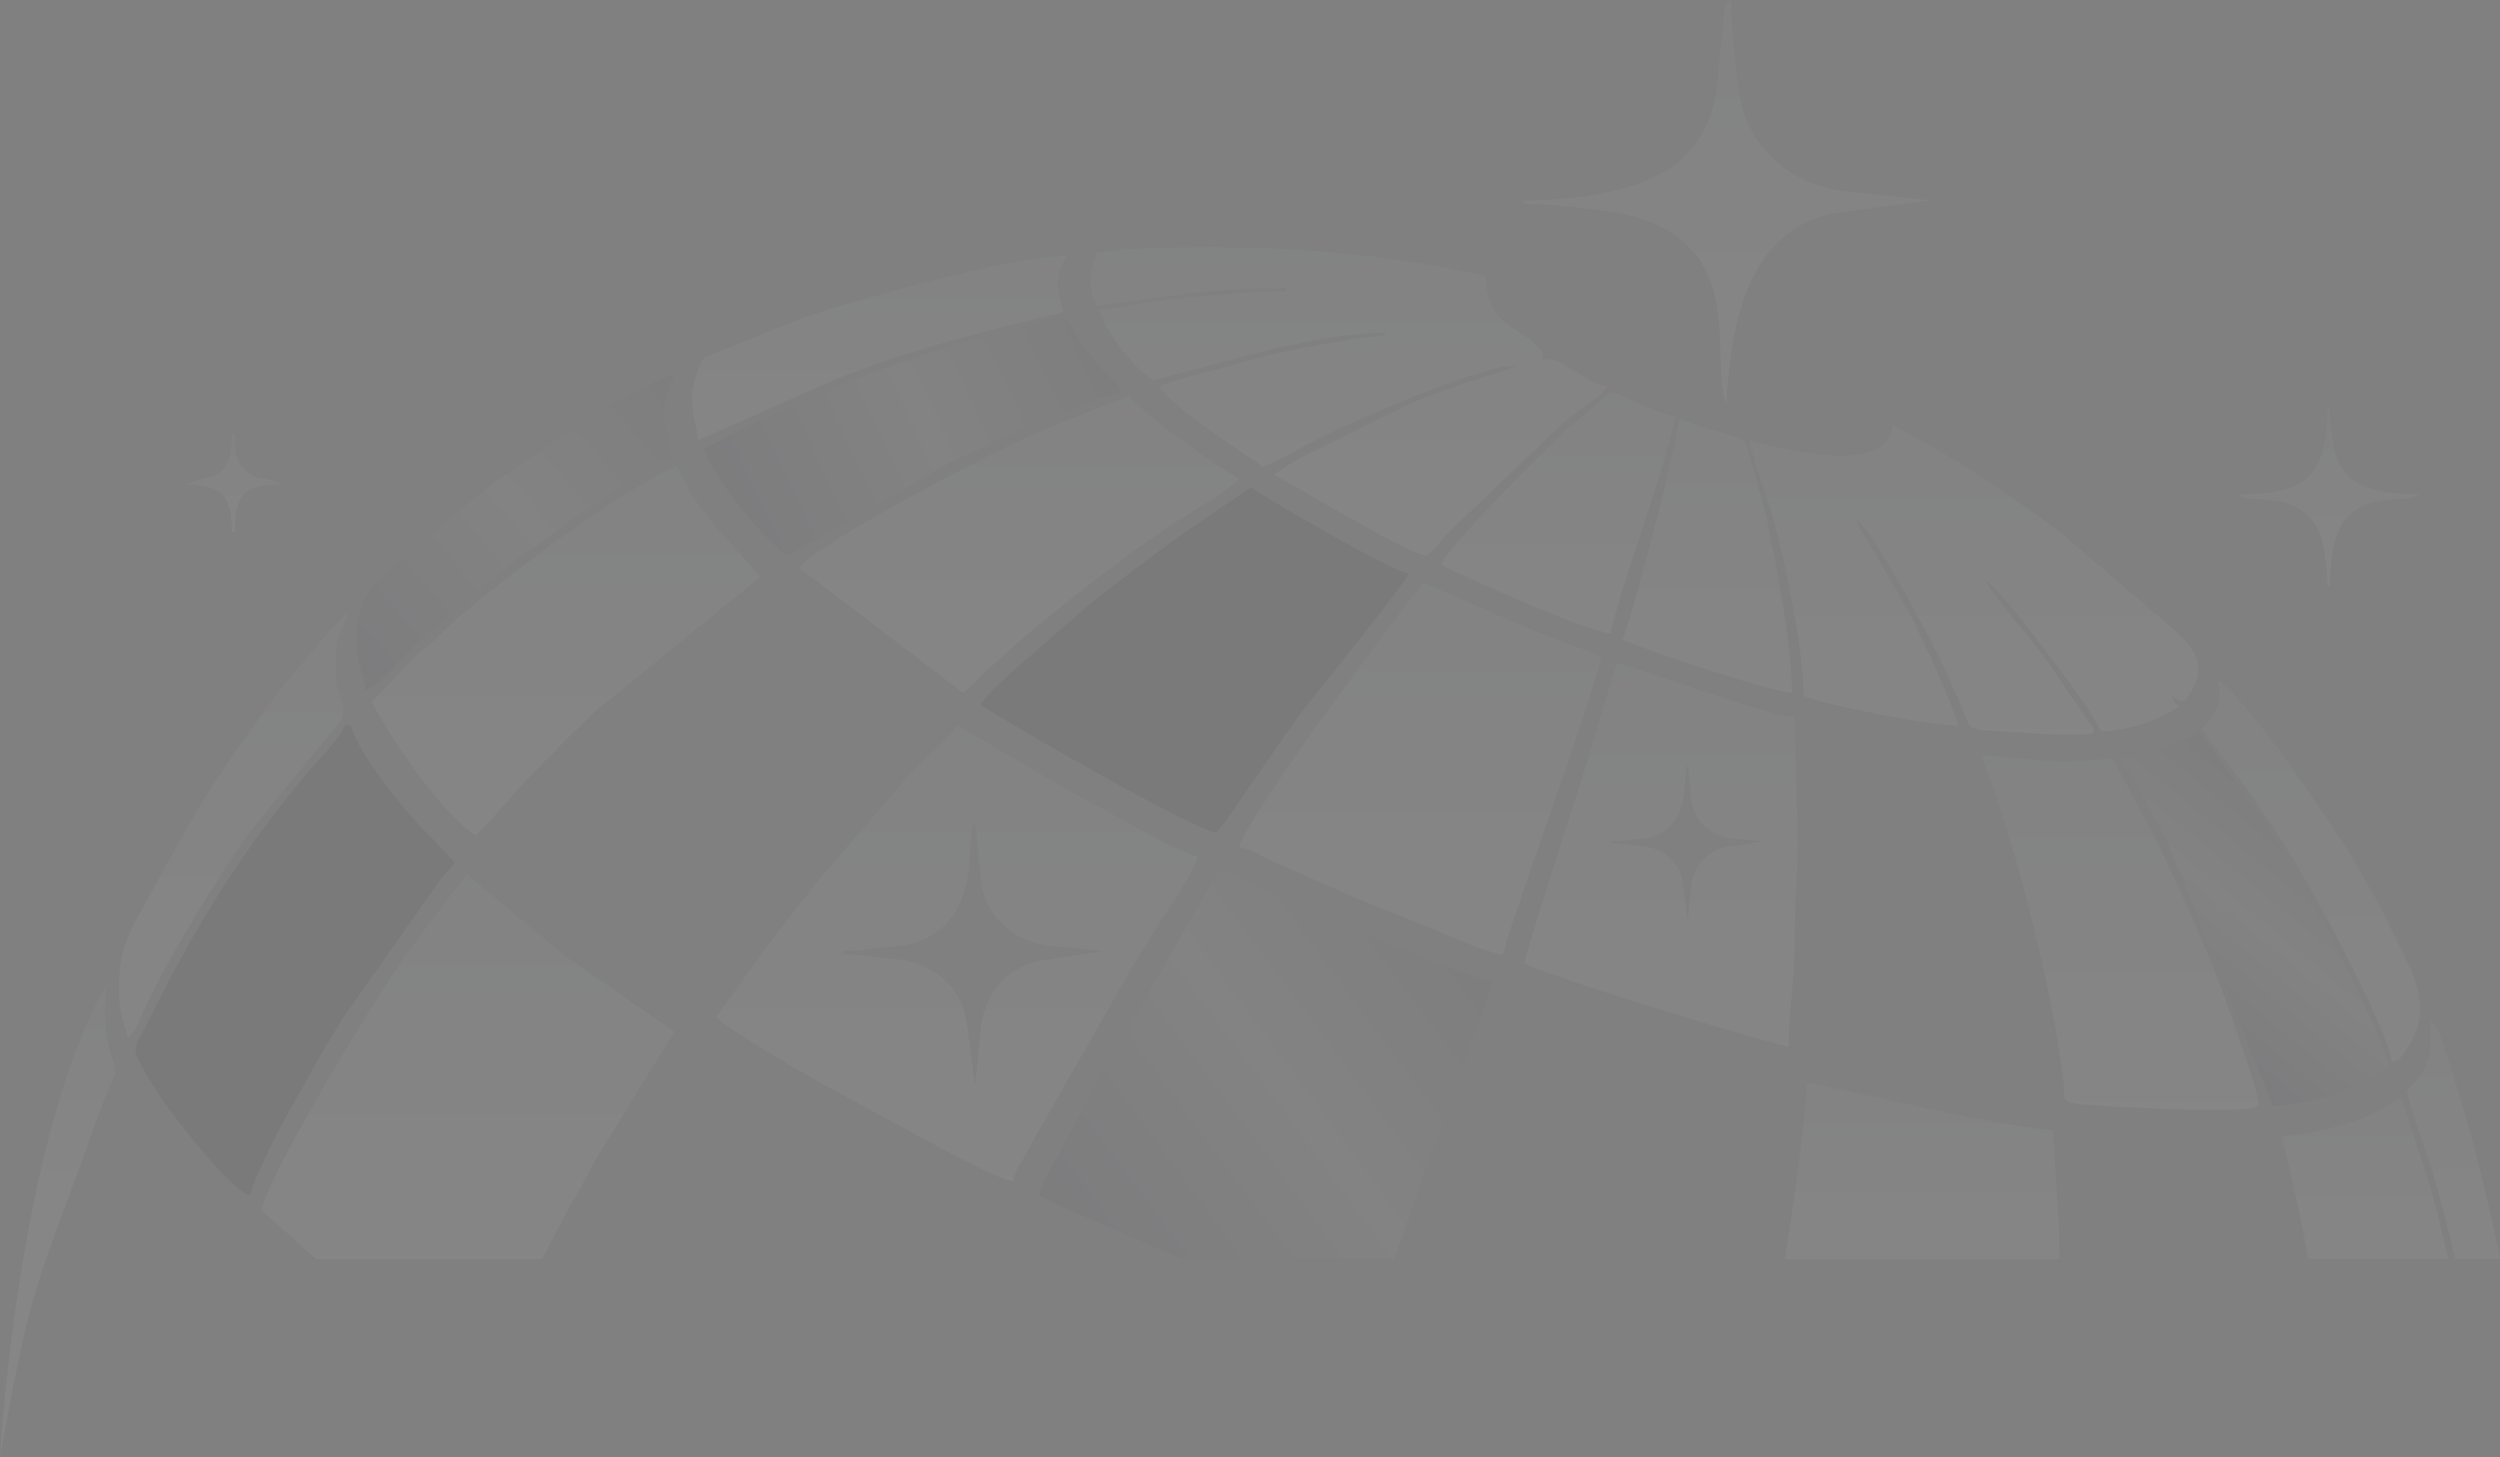<svg width="1031" height="601" viewBox="0 0 1031 601" fill="none" xmlns="http://www.w3.org/2000/svg">
<rect x="0" y="0" width="1031" height="601" fill="#808080" stroke="none"/>
<g opacity="0.05">
<path fill-rule="evenodd" clip-rule="evenodd" d="M295.328 419.445L317.924 388.066C320.129 385.1 321.575 383.652 323.917 380.548C341.76 356.48 356.64 341.445 374.138 320.48C376.273 317.928 378.409 316.066 380.82 313.652C385.574 308.894 391.016 304.549 394.598 299.239C412.372 308.687 432.763 322.204 454.669 333.583C463.97 338.411 485.463 351.238 493.868 353.238C493.454 358.618 478.712 379.514 474.923 385.859C471.341 391.79 468.516 395.859 465.21 401.928L426.838 469.03C424.978 472.686 424.152 474.065 422.085 477.789C420.018 481.513 418.847 482.616 417.814 487.03C411.82 486.547 391.842 475.375 385.918 472.341L339.762 447.375C331.702 442.893 298.153 423.307 295.328 419.445ZM348.029 392.272V393.514C352.438 393.514 356.295 394.135 359.878 394.548C364.287 395.1 368.282 395.238 372.071 395.859C386.331 398.203 397.353 408.341 398.938 423.1L402.107 447.582L404.518 423.514C406.102 409.307 416.092 397.859 430.972 395.859L455.565 392.204L431.385 389.928C417.469 387.652 406.171 377.652 404.587 363.238L402.107 338.687C397.629 345.169 405.483 374.273 382.887 386.479C375.171 390.617 369.178 390.066 360.498 391.169C356.915 391.652 352.438 392.272 348.029 392.272Z" fill="url(#paint0_linear_77_41)"/>
<path fill-rule="evenodd" clip-rule="evenodd" d="M130.474 519.237H223.612C229.674 507.306 235.117 497.237 236.77 494.479C240.49 488.41 243.108 482.686 246.828 476.341L278.173 425.514L233.326 394.342C230.915 392.548 230.157 391.583 227.952 389.928L192.405 360.48L168.225 392.686C157.341 407.238 111.874 481.789 107.809 499.099L129.854 518.754L130.474 519.237Z" fill="url(#paint1_linear_77_41)"/>
<path fill-rule="evenodd" clip-rule="evenodd" d="M736.083 519.236C740.767 489.444 744.694 460.064 744.97 446.409C751.583 446.961 816.752 463.513 846.65 466.064L849.13 505.306C849.13 509.237 849.199 513.995 849.337 519.305H736.083V519.236Z" fill="url(#paint2_linear_77_41)"/>
<path fill-rule="evenodd" clip-rule="evenodd" d="M520.804 192.481C511.572 186.274 483.535 167.723 477.886 159.378C480.09 158.343 486.221 156.55 488.908 155.723L522.733 146.619C531.275 144.688 537.268 143.309 546.155 141.861C553.457 140.619 562.068 138.55 571.024 138.55V137.309C554.973 137.309 534.857 141.654 521.01 144.895L475.406 156.895C467.621 151.654 455.565 136.964 453.361 127.447C459.217 127.447 467.07 125.792 472.788 124.826C486.841 122.413 515.775 120.068 530.586 120.068V118.826C515.155 118.826 503.099 119.585 489.941 121.033L452.19 126.137C447.299 115.93 450.812 110.068 452.19 104.068C457.425 104.068 458.321 103.102 463.212 102.826C513.501 100.275 565.444 102.827 612.702 113.861C612.702 136.343 630.682 135.171 635.918 145.378L636.125 147.378C636.125 147.447 636.056 147.654 636.056 147.792C636.056 147.93 635.918 148.067 635.987 148.205C643.978 148.205 641.98 148.964 650.247 153.516C654.863 156.067 657.067 158.757 662.923 159.24C660.374 163.033 656.653 165.102 653.071 167.792C649.902 170.205 645.976 173.171 642.945 176.067L596.513 220.412C593.207 224.205 592.586 226.136 588.109 229.17C576.466 226.481 528.313 196.757 525.626 196.067C527.486 193.515 533.548 190.343 536.648 188.688L572.609 170.688C589.762 162.412 601.611 158.688 618.971 153.309C621.107 152.619 620.969 152.688 622.553 151.999C625.378 150.757 623.656 151.585 624.896 150.688C609.602 151.033 558.417 173.516 544.433 180.55C539.335 183.24 524.661 191.446 520.804 192.481Z" fill="url(#paint3_linear_77_41)"/>
<path fill-rule="evenodd" clip-rule="evenodd" d="M765.844 214.55C766.877 218.964 768.806 220.688 771.011 224.137L788.371 254.619C793.124 263.998 805.731 291.308 807.522 299.239C795.604 299.239 751.171 290.481 743.799 286.964C743.799 266.964 735.119 225.378 728.919 206.137C726.852 199.723 721.824 186.551 721.686 181.447C725.612 183.309 732.501 184.137 737.53 185.24C748.553 187.585 779.002 193.033 780.517 175.309C806.902 189.309 825.158 201.24 849.338 219.309L887.089 251.447C900.247 263.102 912.44 270.757 903.692 285.17C900.316 290.688 900.041 289.86 895.77 286.964C897.354 292.964 900.798 290.136 895.149 293.515C893.22 294.688 888.812 296.688 886.676 297.515C881.992 299.377 872.14 301.653 866.354 301.653C864.976 296.412 848.167 274.481 843.965 268.895C839.142 262.412 824.262 242.895 818.613 239.102C819.509 242.412 839.349 265.722 843.138 270.964L860.085 295.791C865.94 304.067 866.078 302.895 845.549 302.895L816.753 301.101C811.931 299.929 812.689 300.136 810.76 296.067C809.451 293.377 809.107 291.722 807.935 289.032C806.627 285.929 805.8 284.757 804.422 281.515C802.011 275.722 800.289 272.274 797.809 267.309C792.917 257.653 772.595 219.516 765.844 214.55Z" fill="url(#paint4_linear_77_41)"/>
<path fill-rule="evenodd" clip-rule="evenodd" d="M511.021 349.513C511.366 345.1 524.73 325.858 527.899 321.031C544.915 295.583 559.106 277.376 576.811 253.445C580.324 248.687 583.837 244.893 586.937 240.273L622.829 255.859C629.098 258.549 635.091 261.031 641.015 263.376C647.353 265.928 654.656 268.135 660.442 270.893C655.413 292.617 620.555 386.547 620.004 393.582C613.115 393.03 598.648 386.272 591.966 383.582C583.217 380.065 573.848 376.272 564.824 372.754C560.071 370.892 556.833 369.168 552.079 367.168L524.799 355.237C520.184 353.099 516.464 349.996 511.021 349.513Z" fill="url(#paint5_linear_77_41)"/>
<path fill-rule="evenodd" clip-rule="evenodd" d="M741.388 346.548V345.79L740.148 295.514C728.161 295.238 678.63 276.204 666.643 273.445L657.343 304.618C651.488 325.031 631.923 383.238 628.616 397.306C642.669 404.065 720.101 427.582 737.668 431.651C737.668 416.892 740.217 403.375 740.148 388.755C740.01 374.617 741.319 361.927 741.388 346.548ZM664.301 347.031C666.85 347.031 669.467 346.686 671.603 346.41C676.701 345.79 680.214 346.134 684.761 343.652C698.057 336.479 693.441 319.376 696.059 315.583L697.505 329.997C698.401 338.41 705.083 344.341 713.212 345.652L727.404 346.962L712.937 349.1C704.257 350.272 698.332 356.962 697.436 365.307L696.059 379.444L694.199 365.031C693.303 356.341 686.828 350.41 678.423 349.031C676.15 348.686 673.876 348.617 671.259 348.272C669.123 347.996 666.918 347.652 664.301 347.652V347.031Z" fill="url(#paint6_linear_77_41)"/>
<path fill-rule="evenodd" clip-rule="evenodd" d="M404.381 290.619C407.618 285.791 412.027 282.343 416.299 277.998L449.71 248.895C478.437 226.481 485.326 221.516 515.913 201.033C525.488 207.447 571.989 234.55 580.875 236.619C580.118 239.585 545.191 283.032 540.3 289.17C533.342 297.86 527.211 307.308 520.873 316.342C517.635 320.963 514.742 325.032 511.366 330.135C509.299 333.17 503.513 341.722 501.308 343.377C488.977 340.549 415.334 297.998 404.381 290.619Z" fill="black"/>
<path fill-rule="evenodd" clip-rule="evenodd" d="M142.188 299.239H144.668C147.079 309.584 166.024 333.583 174.98 342.48C177.46 344.893 178.631 346.066 180.973 348.756C181.111 348.962 181.386 349.238 181.524 349.445L187.586 355.652C185.588 358.618 183.66 360.066 181.455 362.962L141.43 419.789C137.917 425.72 134.541 431.031 131.304 436.617C127.859 442.617 124.897 448.686 121.177 454.755C116.975 461.72 104.85 485.306 103.059 493.03C95.275 490.961 70.061 458.962 64.343 449.582C52.77 430.686 54.836 433.858 60.21 423.1C79.085 384.893 96.308 356.066 123.726 322.342C127.033 318.135 140.879 303.928 142.188 299.239Z" fill="black"/>
<path fill-rule="evenodd" clip-rule="evenodd" d="M153.209 289.377L173.187 268.895C176.7 265.998 177.803 265.516 181.109 262.067C192.269 250.619 213.901 234.619 227.059 224.688C230.021 222.481 232.088 221.24 235.05 219.24C238.425 216.964 240.148 215.378 243.592 213.102C249.31 209.24 274.11 192.964 279.415 192.482C285.546 205.24 284.581 203.654 294.639 216.481L313.722 237.861L244.763 293.929C235.808 302.894 216.243 321.86 209.698 329.998C208.252 331.791 197.161 343.791 196.058 344.549C181.385 334.756 161.132 304.481 153.209 289.377Z" fill="url(#paint7_linear_77_41)"/>
<path fill-rule="evenodd" clip-rule="evenodd" d="M329.636 234.205C337.007 224.136 407.757 186.826 428.217 178.275C434.899 175.447 439.721 173.447 446.404 170.757C452.604 168.275 460.388 165.861 465.693 163.033C470.653 170.482 502.204 192.688 511.022 197.378C507.991 201.93 486.36 214.067 481.124 217.723C461.973 231.033 435.381 251.171 417.608 266.964C414.646 269.584 413.681 270.964 410.581 273.377C405.552 277.17 401.97 282.412 397.079 285.653L329.636 234.205Z" fill="url(#paint8_linear_77_41)"/>
<path fill-rule="evenodd" clip-rule="evenodd" d="M817.304 311.445C821.575 311.445 829.015 312.342 834.251 312.894C853.057 314.894 854.642 314.066 871.175 312.687L880.131 329.445C883.369 336.066 886.4 340.686 889.5 347.031C899.833 367.859 913.473 398.686 920.913 421.1C921.947 424.341 932.556 453.72 931.316 455.789C928.973 459.927 877.375 456.548 869.866 456.203C847.34 455.099 851.955 454.548 851.06 446.824C846.857 411.307 833.561 357.1 821.024 322.342C819.646 318.066 818.406 316.204 817.304 311.445Z" fill="url(#paint9_linear_77_41)"/>
<path fill-rule="evenodd" clip-rule="evenodd" d="M951.912 519.236C950.741 512.754 949.57 506.478 948.33 500.478L941.097 468.478C949.57 468.478 960.592 465.375 967.826 463.306C975.955 461.03 983.602 456.892 990.146 452.478L1001.72 487.512C1004.89 498.754 1007.44 508.96 1009.64 519.167H951.912V519.236Z" fill="url(#paint10_linear_77_41)"/>
<path fill-rule="evenodd" clip-rule="evenodd" d="M324.744 229.308C314.962 222.757 293.124 195.239 290.437 185.171C314.548 172.412 335.077 162.895 360.429 153.447C372.209 149.102 386.193 144.343 398.249 141.033C452.741 125.93 433.658 128.688 450.054 146.895C452.741 149.861 453.567 151.516 456.185 154.274C459.216 157.447 460.87 157.516 462.041 161.929C458.321 162.205 446.747 166.826 442.752 168.412C436.069 171.102 431.247 173.171 424.565 175.929C412.096 181.171 401.142 186.343 389.293 192.136L324.744 229.308Z" fill="url(#paint11_linear_77_41)"/>
<path fill-rule="evenodd" clip-rule="evenodd" d="M874.896 312.687C889.913 309.17 895.218 309.376 906.791 301.652L929.594 332.825C943.992 352.549 980.296 419.031 985.257 440.272C971.892 449.237 954.532 454.824 937.447 456.203L893.289 345.859L874.896 312.687Z" fill="url(#paint12_linear_77_41)"/>
<path fill-rule="evenodd" clip-rule="evenodd" d="M594.308 232.963C596.099 226.274 633.093 189.86 636.262 186.688C640.051 182.895 643.289 179.102 647.491 175.86C667.124 160.688 660.58 159.309 673.945 165.516C677.32 167.102 687.24 171.378 691.098 171.653C684.278 200.964 669.329 238.825 664.162 261.17C655.827 261.032 603.264 237.722 594.308 232.963Z" fill="url(#paint13_linear_77_41)"/>
<path fill-rule="evenodd" clip-rule="evenodd" d="M669.052 263.653C673.048 255.309 692.13 181.378 692.337 172.896C695.506 173.654 697.091 174.344 699.708 175.309C701.982 176.137 704.944 176.964 707.218 177.654C721.547 181.999 718.515 177.378 724.784 199.378C726.438 205.24 727.884 210.206 729.055 215.93C733.051 235.447 738.975 265.929 738.975 285.791C728.711 284.895 675.666 267.102 669.052 263.653Z" fill="url(#paint14_linear_77_41)"/>
<path fill-rule="evenodd" clip-rule="evenodd" d="M147.078 263.653C147.078 254.412 150.109 246.136 154.793 240.688C160.649 233.791 171.327 226.205 178.078 219.791L203.154 199.516C206.392 197.102 208.596 195.723 211.834 193.516C227.472 182.895 263.363 157.93 278.243 154.482C276.452 158.137 273.628 165.723 273.628 170.412C273.628 177.516 276.659 184.826 277.003 188.826C258.265 198.757 236.083 213.791 219.067 226.55C215.898 228.895 213.625 230.274 210.456 232.688L173.118 263.998C167.124 269.929 155.964 283.17 150.798 284.549C150.178 277.791 147.078 275.17 147.078 263.653Z" fill="url(#paint15_linear_77_41)"/>
<path fill-rule="evenodd" clip-rule="evenodd" d="M288.027 152.068C290.025 146.965 289.749 147.723 295.054 145.654C309.934 139.792 327.363 131.723 343.759 126.965C366.63 120.344 415.955 105.931 439.859 105.448C434.004 116.551 436.484 119.655 438.619 128.758C407.963 135.93 368.421 145.999 340.589 158.206L287.889 181.516C287.269 174.275 285.409 173.102 285.409 163.102C285.547 159.034 286.856 155.171 288.027 152.068Z" fill="url(#paint16_linear_77_41)"/>
<path fill-rule="evenodd" clip-rule="evenodd" d="M49.049 408.411C49.049 391.238 52.425 385.997 62 368.618C82.598 331.377 87.42 322.204 114.838 285.377C119.454 279.239 124.276 274.343 128.685 268.55C130.339 266.412 141.774 253.722 143.359 252.619C140.81 263.515 138.467 256.688 138.467 277.17C138.467 289.308 145.494 291.377 138.743 299.446L104.505 341.239C91.76 358.273 67.718 397.652 58.694 418.066C56.971 421.928 56.007 425.583 52.7 427.996C51.116 421.169 49.049 417.307 49.049 408.411Z" fill="url(#paint17_linear_77_41)"/>
<path fill-rule="evenodd" clip-rule="evenodd" d="M908.03 300.411C908.925 299.238 918.846 290.549 914.161 280.756C924.081 283.376 968.997 350.203 974.991 362.134C977.195 366.548 978.504 367.996 980.708 372.341C984.497 379.858 987.735 386.479 991.317 393.651C997.862 406.755 1002.55 419.444 991.386 434.203C989.044 437.306 990.49 436.685 986.357 437.789C985.737 430.616 973.75 406.41 970.444 399.789C954.943 368.755 940.753 343.996 919.535 315.859C915.539 310.548 911.405 305.514 908.03 300.411Z" fill="url(#paint18_linear_77_41)"/>
<path fill-rule="evenodd" clip-rule="evenodd" d="M992.559 450.064C995.797 445.168 998.001 445.444 1000.69 438.616C1003.03 432.685 1002.34 428.203 1002.34 420.616C1005.72 423.099 1007.99 431.996 1009.57 436.685C1015.15 453.375 1024.8 486.823 1031 519.167H1012.47C1009.78 507.305 1006.82 495.926 1003.79 485.443C1000.27 473.581 995.177 461.306 992.559 450.064Z" fill="url(#paint19_linear_77_41)"/>
<path fill-rule="evenodd" clip-rule="evenodd" d="M628.546 82.62V84.068C638.949 84.068 655.827 85.999 666.298 87.585C723.063 97.999 704.325 147.24 711.903 166.55C713.763 139.102 718.103 93.792 758.748 87.585L796.499 82.62L759.161 78.689C737.047 75.172 720.514 60.137 717.276 38C715.554 26.138 713.969 12.414 713.969 0C709.009 3.655 712.178 -1.241 709.974 16.62C707.632 35.862 709.216 49.793 694.543 64.551C679.869 79.31 648.8 82.62 628.546 82.62Z" fill="url(#paint20_linear_77_41)"/>
<path fill-rule="evenodd" clip-rule="evenodd" d="M43.676 406.273C43.469 414.894 42.367 422.204 45.536 433.928C49.049 446.755 48.705 436.962 41.196 458.204C14.949 532.065 13.916 524.065 0 601.03C2.136 563.306 13.296 459.652 43.676 406.273Z" fill="url(#paint21_linear_77_41)"/>
<path fill-rule="evenodd" clip-rule="evenodd" d="M95.618 219.446H96.858C96.858 203.722 100.854 199.791 116.492 199.791L112.083 198.067C107.123 196.757 105.401 197.792 101.336 194.067C97.409 190.412 96.858 185.929 96.858 178.895H95.618C95.618 186.067 94.654 191.723 90.658 194.826C88.316 196.619 87.007 196.688 83.356 197.309L75.985 199.791C91.278 199.86 95.618 204.274 95.618 219.446Z" fill="url(#paint22_linear_77_41)"/>
<path fill-rule="evenodd" clip-rule="evenodd" d="M959.905 241.583H960.87C960.87 232.273 962.178 218.48 968.654 212.549C974.785 206.963 982.088 206.066 990.148 205.721C993.455 205.583 994.832 205.79 997.657 203.79C982.914 203.79 965.83 202.204 962.661 184.963C961.903 180.756 960.801 172.549 960.801 167.928H959.836C959.836 198.066 949.09 203.859 923.049 203.859C924.909 205.101 921.259 203.79 925.53 205.17C927.941 205.928 926.976 205.583 929.663 205.721C933.934 205.928 934.692 206.135 938.205 206.618C942.063 207.17 942.821 207.238 945.714 208.549C952.052 211.514 956.736 217.652 957.976 224.618C958.803 228.204 959.905 237.652 959.905 241.583Z" fill="url(#paint23_linear_77_41)"/>
<path fill-rule="evenodd" clip-rule="evenodd" d="M487.391 519.236H574.95C575.708 517.167 576.534 515.029 577.292 512.822C581.701 501.029 585.697 489.305 590.106 476.616L609.395 422.34C610.91 417.651 614.699 408.616 615.044 404.685C608.844 404.202 565.788 386.203 557.521 382.547C548.634 378.616 539.127 375.099 530.103 370.754C524.247 367.927 507.851 359.444 502.34 359.306L450.053 450.478C448.469 453.65 447.504 455.926 445.92 458.616C442.682 464.271 440.202 469.029 437.033 475.443C434.277 480.96 429.386 486.685 428.835 493.029C434.415 495.995 439.031 498.271 445.507 500.891C452.533 503.788 468.86 511.098 487.391 519.236Z" fill="url(#paint24_linear_77_41)"/>
</g>
<defs>
<linearGradient id="paint0_linear_77_41" x1="394.579" y1="486.896" x2="394.579" y2="299.248" gradientUnits="userSpaceOnUse">
<stop stop-color="#FEF5F9"/>
<stop offset="1" stop-color="#B2BCBE"/>
</linearGradient>
<linearGradient id="paint1_linear_77_41" x1="193.003" y1="519.232" x2="193.003" y2="360.548" gradientUnits="userSpaceOnUse">
<stop stop-color="#FEF5F9"/>
<stop offset="1" stop-color="#B2BCBE"/>
</linearGradient>
<linearGradient id="paint2_linear_77_41" x1="792.768" y1="519.233" x2="792.768" y2="446.403" gradientUnits="userSpaceOnUse">
<stop stop-color="#FEF5F9"/>
<stop offset="1" stop-color="#B2BCBE"/>
</linearGradient>
<linearGradient id="paint3_linear_77_41" x1="556.295" y1="229.303" x2="556.295" y2="103.633" gradientUnits="userSpaceOnUse">
<stop stop-color="#FEF5F9"/>
<stop offset="1" stop-color="#B2BCBE"/>
</linearGradient>
<linearGradient id="paint4_linear_77_41" x1="814.211" y1="301.841" x2="814.211" y2="175.313" gradientUnits="userSpaceOnUse">
<stop stop-color="#FEF5F9"/>
<stop offset="1" stop-color="#B2BCBE"/>
</linearGradient>
<linearGradient id="paint5_linear_77_41" x1="585.737" y1="393.652" x2="585.737" y2="240.345" gradientUnits="userSpaceOnUse">
<stop stop-color="#FEF5F9"/>
<stop offset="1" stop-color="#B2BCBE"/>
</linearGradient>
<linearGradient id="paint6_linear_77_41" x1="684.992" y1="431.712" x2="684.992" y2="273.433" gradientUnits="userSpaceOnUse">
<stop stop-color="#FEF5F9"/>
<stop offset="1" stop-color="#B2BCBE"/>
</linearGradient>
<linearGradient id="paint7_linear_77_41" x1="233.443" y1="344.616" x2="233.443" y2="192.472" gradientUnits="userSpaceOnUse">
<stop stop-color="#FEF5F9"/>
<stop offset="1" stop-color="#B2BCBE"/>
</linearGradient>
<linearGradient id="paint8_linear_77_41" x1="420.312" y1="285.717" x2="420.312" y2="163.033" gradientUnits="userSpaceOnUse">
<stop stop-color="#FEF5F9"/>
<stop offset="1" stop-color="#B2BCBE"/>
</linearGradient>
<linearGradient id="paint9_linear_77_41" x1="874.441" y1="455.805" x2="874.441" y2="311.524" gradientUnits="userSpaceOnUse">
<stop stop-color="#FEF5F9"/>
<stop offset="1" stop-color="#B2BCBE"/>
</linearGradient>
<linearGradient id="paint10_linear_77_41" x1="975.353" y1="519.234" x2="975.353" y2="452.548" gradientUnits="userSpaceOnUse">
<stop stop-color="#FEF5F9"/>
<stop offset="1" stop-color="#B2BCBE"/>
</linearGradient>
<linearGradient id="paint11_linear_77_41" x1="297.865" y1="211.273" x2="453.735" y2="138.441" gradientUnits="userSpaceOnUse">
<stop stop-color="#322F52"/>
<stop offset="0.53" stop-color="#BBBCBE"/>
<stop offset="1" stop-color="#4E5068"/>
</linearGradient>
<linearGradient id="paint12_linear_77_41" x1="894.353" y1="419.689" x2="956.962" y2="344.119" gradientUnits="userSpaceOnUse">
<stop stop-color="#322F52"/>
<stop offset="0.53" stop-color="#BBBCBE"/>
<stop offset="1" stop-color="#4E5068"/>
</linearGradient>
<linearGradient id="paint13_linear_77_41" x1="642.716" y1="261.174" x2="642.716" y2="164.68" gradientUnits="userSpaceOnUse">
<stop stop-color="#FEF5F9"/>
<stop offset="1" stop-color="#B2BCBE"/>
</linearGradient>
<linearGradient id="paint14_linear_77_41" x1="703.984" y1="285.717" x2="703.984" y2="172.896" gradientUnits="userSpaceOnUse">
<stop stop-color="#FEF5F9"/>
<stop offset="1" stop-color="#B2BCBE"/>
</linearGradient>
<linearGradient id="paint15_linear_77_41" x1="142.773" y1="276.826" x2="282.249" y2="157.65" gradientUnits="userSpaceOnUse">
<stop stop-color="#322F52"/>
<stop offset="0.53" stop-color="#BBBCBE"/>
<stop offset="1" stop-color="#4E5068"/>
</linearGradient>
<linearGradient id="paint16_linear_77_41" x1="362.719" y1="181.447" x2="362.719" y2="105.377" gradientUnits="userSpaceOnUse">
<stop stop-color="#FEF5F9"/>
<stop offset="1" stop-color="#B2BCBE"/>
</linearGradient>
<linearGradient id="paint17_linear_77_41" x1="96.203" y1="427.996" x2="96.203" y2="252.613" gradientUnits="userSpaceOnUse">
<stop stop-color="#FEF5F9"/>
<stop offset="1" stop-color="#B2BCBE"/>
</linearGradient>
<linearGradient id="paint18_linear_77_41" x1="953.072" y1="437.863" x2="953.072" y2="280.827" gradientUnits="userSpaceOnUse">
<stop stop-color="#FEF5F9"/>
<stop offset="1" stop-color="#B2BCBE"/>
</linearGradient>
<linearGradient id="paint19_linear_77_41" x1="1011.77" y1="519.238" x2="1011.77" y2="420.685" gradientUnits="userSpaceOnUse">
<stop stop-color="#FEF5F9"/>
<stop offset="1" stop-color="#B2BCBE"/>
</linearGradient>
<linearGradient id="paint20_linear_77_41" x1="712.509" y1="166.554" x2="712.509" y2="1.286" gradientUnits="userSpaceOnUse">
<stop stop-color="#FEF5F9"/>
<stop offset="1" stop-color="#B2BCBE"/>
</linearGradient>
<linearGradient id="paint21_linear_77_41" x1="23.896" y1="483.099" x2="23.896" y2="406.269" gradientUnits="userSpaceOnUse">
<stop stop-color="#FEF5F9"/>
<stop offset="1" stop-color="#B2BCBE"/>
</linearGradient>
<linearGradient id="paint22_linear_77_41" x1="96.202" y1="219.446" x2="96.202" y2="178.963" gradientUnits="userSpaceOnUse">
<stop stop-color="#FEF5F9"/>
<stop offset="1" stop-color="#B2BCBE"/>
</linearGradient>
<linearGradient id="paint23_linear_77_41" x1="960.4" y1="241.584" x2="960.4" y2="167.863" gradientUnits="userSpaceOnUse">
<stop stop-color="#FEF5F9"/>
<stop offset="1" stop-color="#B2BCBE"/>
</linearGradient>
<linearGradient id="paint24_linear_77_41" x1="440.344" y1="512.217" x2="606.469" y2="389.282" gradientUnits="userSpaceOnUse">
<stop stop-color="#322F52"/>
<stop offset="0.53" stop-color="#BBBCBE"/>
<stop offset="1" stop-color="#4E5068"/>
</linearGradient>
</defs>
</svg>
